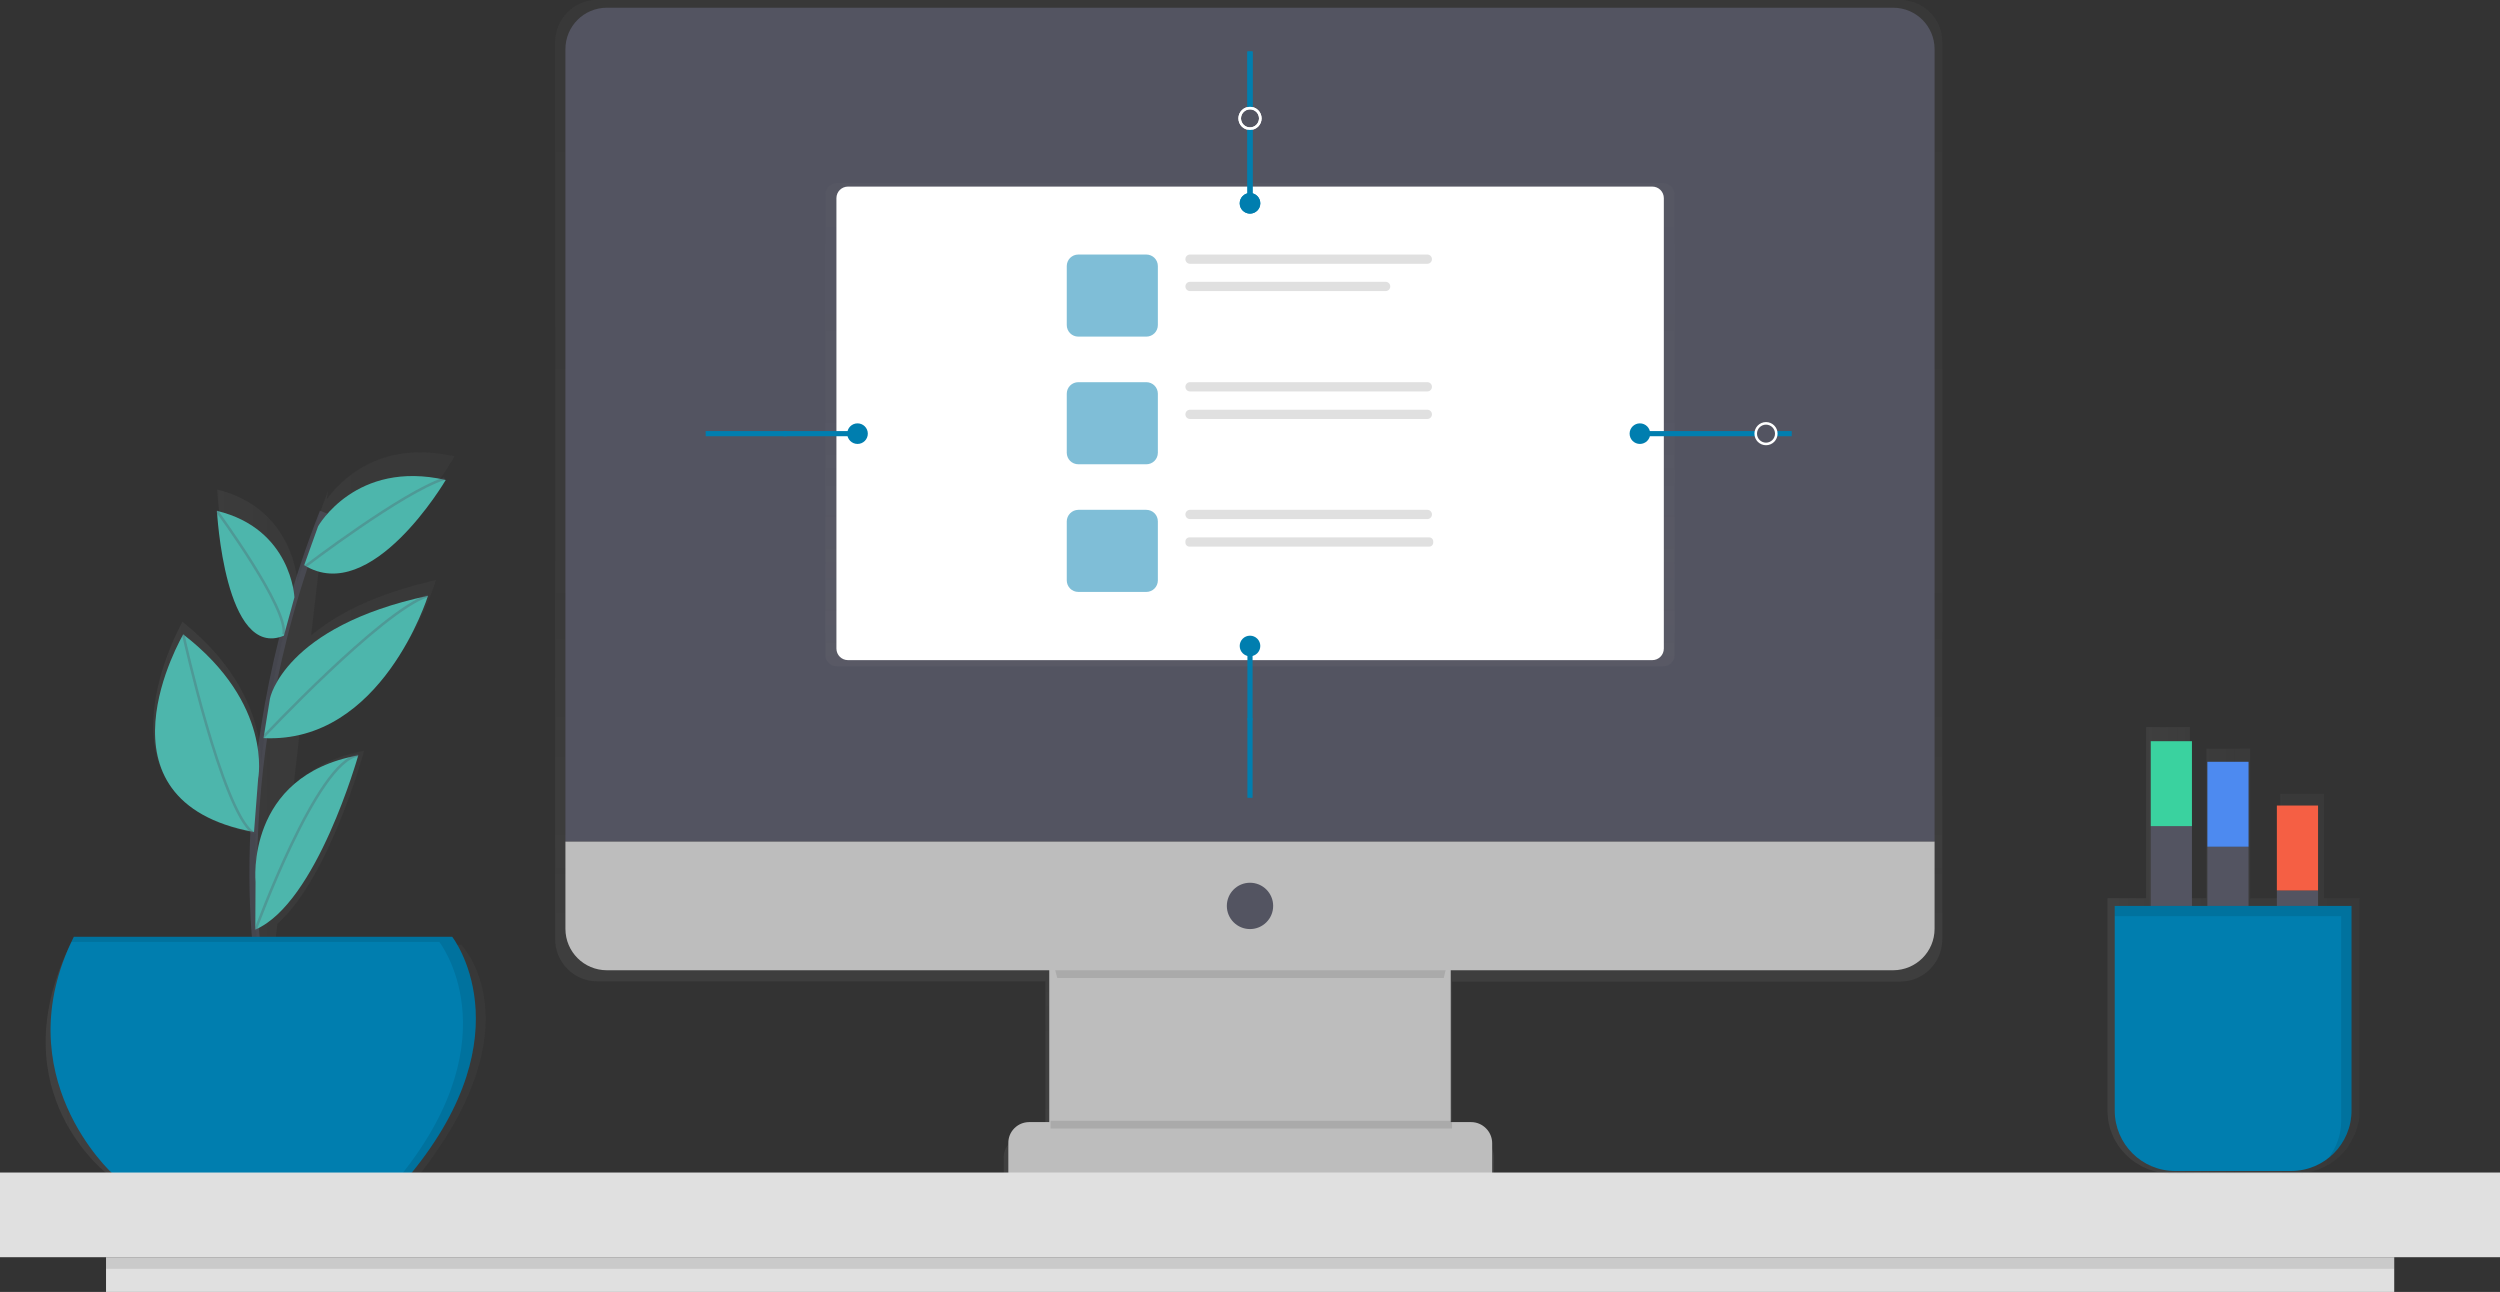 <?xml version="1.0" encoding="utf-8"?>
<!-- Generator: Adobe Illustrator 23.0.5, SVG Export Plug-In . SVG Version: 6.00 Build 0)  -->
<svg version="1.1" id="a622e68e-7a65-46e9-94a9-d455de519afc"
	 xmlns="http://www.w3.org/2000/svg" xmlns:xlink="http://www.w3.org/1999/xlink" x="0px" y="0px" viewBox="0 0 971.4 502"
	 style="enable-background:new 0 0 971.4 502;" xml:space="preserve">
<rect x="0" y="0" width="971.4" height="502" fill="#333333" stroke="none"/>
<style type="text/css">
	.st0{opacity:0.7;}
	.st1{fill:url(#SVGID_1_);}
	.st2{fill:#BDBDBD;}
	.st3{opacity:0.1;}
	.st4{fill:#535461;}
	.st5{opacity:0.5;}
	.st6{fill:url(#SVGID_2_);}
	.st7{fill:#FFFFFF;}
	.st8{fill:#007EAF;}
	.st9{fill:#E0E0E0;}
	.st10{fill:none;stroke:#007EAF;stroke-width:2;stroke-miterlimit:10;}
	.st11{fill:none;stroke:#FFFFFF;stroke-miterlimit:10;}
	.st12{fill:url(#SVGID_3_);}
	.st13{opacity:0.6;fill:none;stroke:#535461;stroke-width:3;stroke-miterlimit:10;enable-background:new    ;}
	.st14{fill:#4DB6AC;}
	.st15{opacity:0.3;fill:none;stroke:#535461;stroke-miterlimit:10;enable-background:new    ;}
	.st16{opacity:0.1;enable-background:new    ;}
	.st17{fill:url(#SVGID_4_);}
	.st18{fill:#3AD29F;}
	.st19{fill:#4D8AF0;}
	.st20{fill:#F55F44;}
</style>
<title>responsive</title>
<g class="st0">
	
		<linearGradient id="SVGID_1_" gradientUnits="userSpaceOnUse" x1="599.5" y1="-166.17" x2="599.5" y2="302.89" gradientTransform="matrix(1 0 0 -1 -114.28 302.89)">
		<stop  offset="0" style="stop-color:#808080;stop-opacity:0.25"/>
		<stop  offset="0.54" style="stop-color:#808080;stop-opacity:0.12"/>
		<stop  offset="1" style="stop-color:#808080;stop-opacity:0.1"/>
	</linearGradient>
	<path class="st1" d="M738.4,0H232c-9,0-16.3,7.4-16.3,16.4v348.5c0,9,7.3,16.4,16.3,16.4h174.2v60.2h-7.9c-4.6,0-8.3,3.7-8.3,8.3
		c0,0,0,0,0,0v12.1h16.2v7.1h158.1v-7.1h16.2v-12.1c0-4.6-3.7-8.3-8.3-8.3c0,0,0,0,0,0h-7.5V441h-0.5v-59.6h174.2
		c9,0,16.3-7.4,16.3-16.4V16.4C754.7,7.4,747.4,0,738.4,0z"/>
</g>
<rect x="407.7" y="371" class="st2" width="156" height="92"/>
<g class="st3">
	<path d="M410.8,380H561c1.8-7.9,3.3-13,3.3-13h-157C407.2,367,408.8,372.1,410.8,380z"/>
</g>
<path class="st4" d="M235.8,3h499.8c8.9,0,16.1,7.2,16.1,16.1V327l0,0h-532l0,0V19.1C219.7,10.2,226.9,3,235.8,3
	C235.8,3,235.8,3,235.8,3z"/>
<path class="st2" d="M735.6,377H235.8c-8.9,0-16.1-7.2-16.1-16.1V327h532v33.9C751.7,369.8,744.5,377,735.6,377z"/>
<circle class="st4" cx="485.7" cy="352" r="9"/>
<path class="st2" d="M399.9,436h171.7c4.5,0,8.2,3.7,8.2,8.2V456l0,0h-188l0,0v-11.8C391.7,439.7,395.4,436,399.9,436
	C399.9,436,399.9,436,399.9,436z"/>
<g class="st5">
	
		<linearGradient id="SVGID_2_" gradientUnits="userSpaceOnUse" x1="485.72" y1="243.01" x2="485.72" y2="430.77" gradientTransform="matrix(1 0 0 -1 0 501.89)">
		<stop  offset="0" style="stop-color:#808080;stop-opacity:0.25"/>
		<stop  offset="0.54" style="stop-color:#808080;stop-opacity:0.12"/>
		<stop  offset="1" style="stop-color:#808080;stop-opacity:0.1"/>
	</linearGradient>
	<path class="st6" d="M325.2,71.1h321c2.5,0,4.5,2,4.5,4.5v178.8c0,2.5-2,4.5-4.5,4.5h-321c-2.5,0-4.5-2-4.5-4.5V75.6
		C320.7,73.1,322.7,71.1,325.2,71.1z"/>
</g>
<path class="st7" d="M329.5,72.5H642c2.5,0,4.5,2,4.5,4.5v175c0,2.5-2,4.5-4.5,4.5H329.5c-2.5,0-4.5-2-4.5-4.5V77
	C325,74.5,327,72.5,329.5,72.5z"/>
<g class="st5">
	<path class="st8" d="M419,98.9h26.4c2.5,0,4.5,2,4.5,4.5v22.9c0,2.5-2,4.5-4.5,4.5H419c-2.5,0-4.5-2-4.5-4.5v-22.9
		C414.5,100.9,416.5,98.9,419,98.9z"/>
</g>
<path class="st9" d="M462.4,98.9h92.2c1,0,1.8,0.8,1.8,1.8v0c0,1-0.8,1.8-1.8,1.8h-92.2c-1,0-1.8-0.8-1.8-1.8v0
	C460.6,99.7,461.4,98.9,462.4,98.9z"/>
<path class="st9" d="M462.4,109.5h76c1,0,1.8,0.8,1.8,1.8v0c0,1-0.8,1.8-1.8,1.8h-76c-1,0-1.8-0.8-1.8-1.8v0
	C460.6,110.3,461.4,109.5,462.4,109.5z"/>
<g class="st5">
	<path class="st8" d="M419,148.5h26.4c2.5,0,4.5,2,4.5,4.5v22.9c0,2.5-2,4.5-4.5,4.5H419c-2.5,0-4.5-2-4.5-4.5V153
		C414.5,150.5,416.5,148.5,419,148.5z"/>
</g>
<path class="st9" d="M462.4,148.5h92.2c1,0,1.8,0.8,1.8,1.8v0c0,1-0.8,1.8-1.8,1.8h-92.2c-1,0-1.8-0.8-1.8-1.8v0
	C460.6,149.3,461.4,148.5,462.4,148.5z"/>
<path class="st9" d="M462.4,159.2h92.2c1,0,1.8,0.8,1.8,1.8v0c0,1-0.8,1.8-1.8,1.8h-92.2c-1,0-1.8-0.8-1.8-1.8v0
	C460.6,160,461.4,159.2,462.4,159.2z"/>
<g class="st5">
	<path class="st8" d="M419,198.1h26.4c2.5,0,4.5,2,4.5,4.5v22.9c0,2.5-2,4.5-4.5,4.5H419c-2.5,0-4.5-2-4.5-4.5v-22.9
		C414.5,200.2,416.5,198.1,419,198.1z"/>
</g>
<path class="st9" d="M462.4,198.1h92.2c1,0,1.8,0.8,1.8,1.8v0c0,1-0.8,1.8-1.8,1.8h-92.2c-1,0-1.8-0.8-1.8-1.8v0
	C460.6,198.9,461.4,198.1,462.4,198.1z"/>
<path class="st9" d="M462.2,208.8h93.1c0.9,0,1.6,0.7,1.6,1.6v0.4c0,0.9-0.7,1.6-1.6,1.6h-93.1c-0.9,0-1.6-0.7-1.6-1.6v-0.4
	C460.6,209.5,461.3,208.8,462.2,208.8z"/>
<line class="st10" x1="485.7" y1="42" x2="485.7" y2="20"/>
<line class="st10" x1="485.7" y1="79" x2="485.7" y2="50.1"/>
<circle class="st8" cx="485.7" cy="79" r="4"/>
<circle class="st11" cx="485.7" cy="46" r="4"/>
<line class="st10" x1="485.7" y1="42" x2="485.7" y2="20"/>
<line class="st10" x1="485.7" y1="79" x2="485.7" y2="50.1"/>
<circle class="st8" cx="485.7" cy="79" r="4"/>
<circle class="st11" cx="485.7" cy="46" r="4"/>
<line class="st10" x1="485.7" y1="279" x2="485.7" y2="310"/>
<line class="st10" x1="485.7" y1="251" x2="485.7" y2="279.9"/>
<circle class="st8" cx="485.7" cy="251" r="4"/>
<line class="st10" x1="305.7" y1="168.5" x2="274.2" y2="168.5"/>
<line class="st10" x1="333.2" y1="168.5" x2="304.4" y2="168.5"/>
<circle class="st8" cx="333.2" cy="168.5" r="4"/>
<g class="st3">
	<rect x="408.2" y="435.5" width="156" height="3"/>
</g>
<g class="st0">
	
		<linearGradient id="SVGID_3_" gradientUnits="userSpaceOnUse" x1="132.002" y1="-13.067" x2="302.99" y2="-13.067" gradientTransform="matrix(1 0 0 -1 -114.28 302.89)">
		<stop  offset="0" style="stop-color:#808080;stop-opacity:0.25"/>
		<stop  offset="0.54" style="stop-color:#808080;stop-opacity:0.12"/>
		<stop  offset="1" style="stop-color:#808080;stop-opacity:0.1"/>
	</linearGradient>
	<path class="st12" d="M179.2,367.1h-72.4l1-8.1c20.5-18.4,33.7-67.3,33.7-67.3c-0.3,0-0.6,0.1-0.9,0.2c-12,2.4-20.5,7.4-26.5,13.3
		l2.5-21.7c37.8-8.1,52.8-58.1,52.8-58.1c-24.1,5.4-39.2,13.6-48.5,21.5l3.7-31.8c25.6,8.8,52-37.8,52-37.8l-1-0.2l0.5-0.3l-0.8,0.3
		c-28.3-6.1-43.4,10.1-48.3,16.8l0.4-3.1c-0.7,2-1.5,4-2.2,5.9l0,0v0.1c-2,5.4-3.8,10.8-5.5,16.1l0,0l0,0c-1.4,4.5-2.8,9-4.1,13.4
		v-0.1c0,0-1.2-28.5-31.2-36c0,0,3.1,62.1,26.9,51.9l0,0c-2.2,9-4,17.7-5.6,26.1l0,0c-1,5.5-1.9,10.8-2.6,16l-0.1,0.2l0.1-0.1
		l-0.1,0.4l0,0l0,0c-0.7,4.7-1.2,9.3-1.7,13.8c0.5-8.6-1.1-33.5-30.4-56.9c0,0-39,68.5,27.5,82c0.1,0.1,0.3,0.3,0.4,0.4l-0.1-0.3
		l0.6,0.1l0.3-3.5c-0.8,14.7-0.7,29.4,0.2,44.1l0,0c0.1,1,0.1,2,0.2,3H27.1c-27.9,57.8,15.5,89.5,15.5,89.5h120
		C209.2,397.7,179.2,367.1,179.2,367.1z M101.2,301.4L101.2,301.4L101.2,301.4z"/>
</g>
<path class="st13" d="M102.7,389c0,0-19-83,23-190"/>
<path class="st8" d="M28.7,364h147c0,0,29,37-16,92h-116C43.7,456,1.7,418,28.7,364z"/>
<path class="st14" d="M123.6,204.5c0,0,14.6-26,49.6-18c0,0-28.9,49.3-55,33.1L123.6,204.5z"/>
<path class="st14" d="M114.4,232.1c0,0-1.1-26.6-30.1-33.6c0,0,3,58,26,48.5L114.4,232.1z"/>
<path class="st14" d="M104.9,271.4c0,0,5.4-27.9,61.4-39.9c0,0-17.9,57.6-63.9,55.3L104.9,271.4z"/>
<path class="st14" d="M100.3,302.6c0,0,5.9-29.1-29.1-56.1c0,0-38,64.7,27.5,76.8L100.3,302.6z"/>
<path class="st14" d="M99.3,342.7c0,0-4.1-41.2,39.9-49.2c0,0-16.1,57.5-40,67.7L99.3,342.7z"/>
<path class="st15" d="M118.7,220c0,0,38-29,54-34"/>
<path class="st15" d="M102.2,286.5c0,0,46-49,64-55"/>
<path class="st15" d="M84.2,198.5c0,0,28,38,26,48"/>
<path class="st15" d="M71.2,246.5c0,0,15,68,27,77"/>
<path class="st15" d="M99.2,361.5c0,0,24-66,40-68"/>
<g class="st3">
	<path d="M175.7,364h-147c-0.3,0.7-0.6,1.3-1,2h143c0,0,28.3,36.1-14.4,90h3.4C204.7,401,175.7,364,175.7,364z"/>
</g>
<rect y="455.6" class="st9" width="971.4" height="32.9"/>
<rect x="41.2" y="488.5" class="st9" width="889.1" height="13.5"/>
<rect x="41.2" y="488.5" class="st16" width="889.1" height="4.5"/>
<line class="st10" x1="690.2" y1="168.5" x2="696.2" y2="168.5"/>
<line class="st10" x1="637.2" y1="168.5" x2="682.1" y2="168.5"/>
<circle class="st8" cx="637.2" cy="168.5" r="4"/>
<circle class="st11" cx="686.2" cy="168.5" r="4"/>
<g class="st0">
	
		<linearGradient id="SVGID_4_" gradientUnits="userSpaceOnUse" x1="933" y1="-66.385" x2="1030.96" y2="-66.385" gradientTransform="matrix(1 0 0 -1 -114.28 302.89)">
		<stop  offset="0" style="stop-color:#808080;stop-opacity:0.25"/>
		<stop  offset="0.54" style="stop-color:#808080;stop-opacity:0.12"/>
		<stop  offset="1" style="stop-color:#808080;stop-opacity:0.1"/>
	</linearGradient>
	<path class="st17" d="M912.7,444.9l0.1-0.2c0.2-0.3,0.4-0.7,0.6-1l0.1-0.2c0.2-0.3,0.4-0.7,0.6-1l0.1-0.2c0.2-0.4,0.4-0.8,0.6-1.2
		l0,0c0.4-0.8,0.7-1.7,0.9-2.5l0.1-0.3c0.1-0.3,0.2-0.6,0.3-0.9l0.1-0.4c0.1-0.3,0.1-0.6,0.2-0.8c0-0.2,0.1-0.3,0.1-0.5
		s0.1-0.6,0.1-0.8s0-0.3,0.1-0.5s0.1-0.6,0.1-0.9c0-0.1,0-0.3,0-0.4c0-0.5,0-0.9,0-1.4V349h-13.8v-40.5h-17V349h-11.7v-58.1h-17V349
		h-6.4v-66.5h-17V349h-15v82.6c0,13.5,11.2,24.4,25,24.4h48c8,0,15.5-3.7,20.2-10.1l0,0C912.2,445.6,912.5,445.2,912.7,444.9z"/>
</g>
<rect x="835.7" y="321" class="st4" width="16" height="100"/>
<rect x="835.7" y="288" class="st18" width="16" height="33"/>
<rect x="857.7" y="329" class="st4" width="16" height="100"/>
<rect x="857.7" y="296" class="st19" width="16" height="33"/>
<rect x="884.7" y="346" class="st4" width="16" height="100"/>
<rect x="884.7" y="313" class="st20" width="16" height="33"/>
<path class="st8" d="M821.7,352h92l0,0v79.5c0,13-10.5,23.5-23.5,23.5h-45c-13,0-23.5-10.5-23.5-23.5V352L821.7,352z"/>
<g class="st3">
	<path d="M821.7,352v4h88v79.5c0,5.3-1.8,10.4-5,14.5c5.7-4.4,9-11.3,9-18.5V352H821.7z"/>
</g>
</svg>
